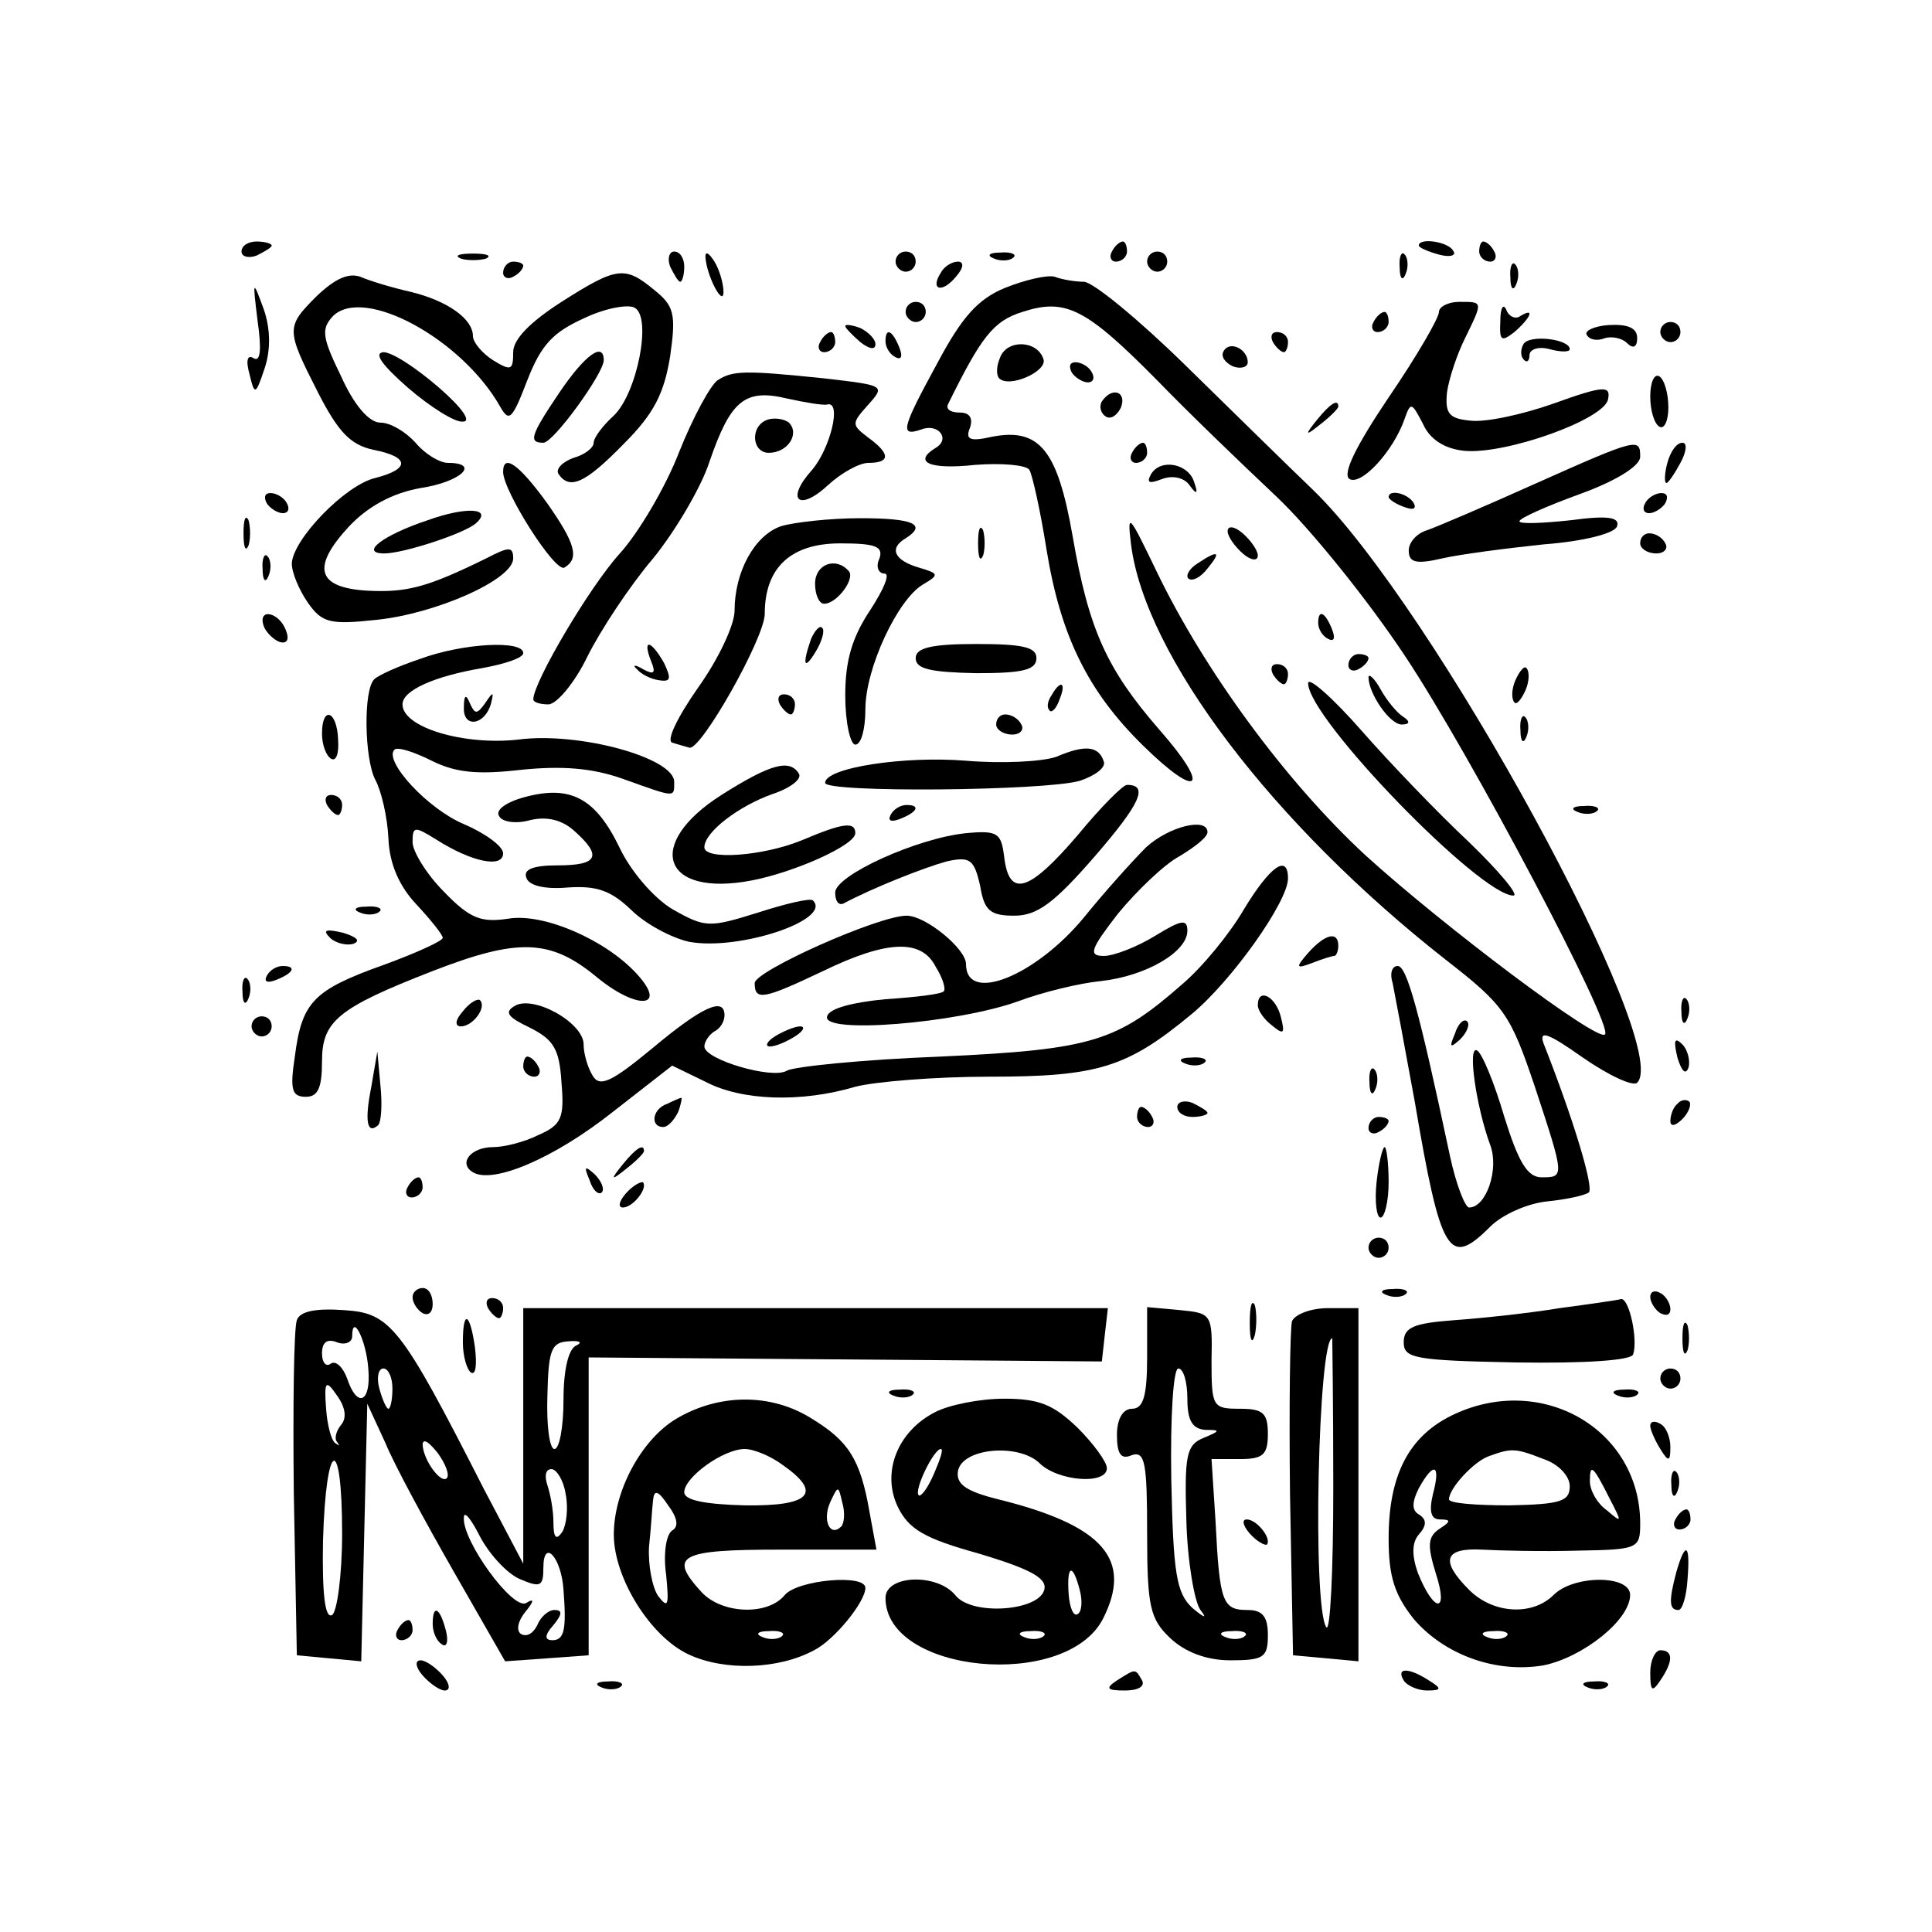 <?xml version="1.0" standalone="no"?>
<!DOCTYPE svg PUBLIC "-//W3C//DTD SVG 20010904//EN"
 "http://www.w3.org/TR/2001/REC-SVG-20010904/DTD/svg10.dtd">
<svg version="1.0" xmlns="http://www.w3.org/2000/svg"
 width="192pt" height="192pt" viewBox="0 0 192 192"
 preserveAspectRatio="xMidYMid meet">
<g transform="translate(0,192) scale(0.1,-0.1)"
fill="#000000" stroke="none">
<path d="M240 1670 c0 -5 7 -7 15 -4 8 4 15 8 15 10 0 2 -7 4 -15 4 -8 0 -15
-4 -15 -10z"/>
<path d="M1105 1670 c-3 -5 -1 -10 4 -10 6 0 11 5 11 10 0 6 -2 10 -4 10 -3 0
-8 -4 -11 -10z"/>
<path d="M1410 1676 c0 -2 9 -6 20 -9 11 -3 18 -1 14 4 -5 9 -34 13 -34 5z"/>
<path d="M1470 1670 c0 -5 5 -10 11 -10 5 0 7 5 4 10 -3 6 -8 10 -11 10 -2 0
-4 -4 -4 -10z"/>
<path d="M458 1663 c6 -2 18 -2 25 0 6 3 1 5 -13 5 -14 0 -19 -2 -12 -5z"/>
<path d="M666 1655 c4 -8 8 -15 10 -15 2 0 4 7 4 15 0 8 -4 15 -10 15 -5 0 -7
-7 -4 -15z"/>
<path d="M701 1665 c1 -19 18 -51 18 -35 0 8 -4 22 -9 30 -5 8 -9 11 -9 5z"/>
<path d="M890 1660 c0 -5 5 -10 10 -10 6 0 10 5 10 10 0 6 -4 10 -10 10 -5 0
-10 -4 -10 -10z"/>
<path d="M988 1663 c7 -3 16 -2 19 1 4 3 -2 6 -13 5 -11 0 -14 -3 -6 -6z"/>
<path d="M1140 1660 c0 -5 5 -10 10 -10 6 0 10 5 10 10 0 6 -4 10 -10 10 -5 0
-10 -4 -10 -10z"/>
<path d="M1391 1654 c0 -11 3 -14 6 -6 3 7 2 16 -1 19 -3 4 -6 -2 -5 -13z"/>
<path d="M500 1649 c0 -5 5 -7 10 -4 6 3 10 8 10 11 0 2 -4 4 -10 4 -5 0 -10
-5 -10 -11z"/>
<path d="M935 1649 c-11 -17 1 -21 15 -4 8 9 8 15 2 15 -6 0 -14 -5 -17 -11z"/>
<path d="M1501 1644 c0 -11 3 -14 6 -6 3 7 2 16 -1 19 -3 4 -6 -2 -5 -13z"/>
<path d="M315 1626 c-31 -31 -31 -33 1 -96 20 -39 32 -52 55 -57 36 -7 37 -19
2 -28 -30 -7 -82 -61 -83 -85 0 -9 7 -26 16 -39 14 -20 22 -22 68 -17 59 6
136 40 136 61 0 12 -4 12 -27 0 -59 -29 -79 -34 -118 -32 -50 3 -56 23 -18 64
19 20 43 33 71 38 40 6 60 25 27 25 -8 0 -23 9 -32 20 -10 11 -25 20 -35 20
-11 0 -26 17 -39 46 -19 39 -20 47 -8 60 31 30 128 -23 166 -90 9 -16 12 -13
27 26 14 36 26 48 57 62 21 10 44 14 50 10 17 -10 2 -85 -21 -107 -11 -10 -20
-22 -20 -27 0 -5 -9 -12 -20 -15 -11 -4 -18 -11 -15 -16 11 -16 26 -10 65 30
30 30 40 50 46 87 6 42 4 50 -16 66 -29 24 -37 23 -92 -12 -31 -20 -48 -37
-48 -50 0 -18 -2 -19 -20 -8 -11 7 -20 18 -20 24 0 17 -25 35 -62 44 -18 4
-41 11 -50 15 -12 4 -25 -2 -43 -19z"/>
<path d="M999 1634 c-27 -11 -43 -29 -67 -74 -36 -66 -38 -74 -17 -67 17 7 30
-9 15 -18 -23 -14 -7 -22 39 -17 26 2 51 0 54 -5 3 -5 11 -41 17 -79 14 -86
41 -141 96 -195 56 -55 68 -43 16 16 -52 60 -70 99 -86 192 -15 86 -33 108
-80 99 -22 -5 -27 -3 -22 9 3 9 0 15 -10 15 -9 0 -14 3 -12 8 33 67 45 83 74
92 43 14 63 4 135 -69 30 -31 83 -82 117 -114 34 -32 92 -104 129 -160 65 -98
207 -367 198 -375 -7 -8 -161 108 -238 178 -80 74 -161 185 -208 283 -27 56
-29 59 -25 26 14 -111 141 -278 313 -413 58 -45 64 -54 88 -125 30 -91 30 -91
7 -91 -14 0 -23 15 -37 60 -10 34 -22 63 -27 66 -10 6 -1 -56 13 -94 9 -24 -4
-62 -21 -62 -4 0 -13 23 -19 51 -31 146 -43 189 -52 189 -6 0 -8 -8 -5 -17 2
-10 12 -63 22 -118 26 -153 34 -165 75 -124 12 12 37 23 56 25 20 2 38 6 42 9
5 5 -15 72 -45 148 -5 14 5 10 39 -14 26 -18 50 -29 54 -25 36 36 -203 474
-322 589 -24 23 -81 79 -128 125 -46 45 -91 82 -100 82 -8 0 -21 2 -29 5 -7 2
-29 -3 -49 -11z"/>
<path d="M256 1601 c4 -28 3 -41 -4 -37 -6 4 -8 -2 -4 -16 5 -21 6 -21 15 6 6
18 6 39 -1 59 -11 30 -11 29 -6 -12z"/>
<path d="M900 1610 c0 -5 5 -10 10 -10 6 0 10 5 10 10 0 6 -4 10 -10 10 -5 0
-10 -4 -10 -10z"/>
<path d="M1430 1610 c0 -6 -22 -44 -50 -85 -33 -49 -46 -76 -39 -81 12 -7 44
28 55 60 6 17 7 16 18 -5 7 -16 22 -25 41 -27 41 -4 139 31 143 51 3 14 -4 14
-54 -4 -31 -11 -68 -19 -83 -17 -21 2 -25 7 -23 28 2 14 10 38 18 54 18 37 18
36 -6 36 -11 0 -20 -5 -20 -10z"/>
<path d="M1491 1601 c-1 -20 1 -21 14 -11 16 14 21 25 6 16 -5 -4 -12 0 -14 6
-3 7 -6 2 -6 -11z"/>
<path d="M1365 1600 c-3 -5 -1 -10 4 -10 6 0 11 5 11 10 0 6 -2 10 -4 10 -3 0
-8 -4 -11 -10z"/>
<path d="M840 1596 c0 -2 7 -9 15 -16 9 -7 15 -8 15 -2 0 5 -7 12 -15 16 -8 3
-15 4 -15 2z"/>
<path d="M1577 1587 c3 -5 11 -6 18 -3 7 2 17 0 22 -5 6 -6 10 -4 10 5 0 10
-9 14 -28 13 -15 -1 -25 -6 -22 -10z"/>
<path d="M1650 1590 c0 -5 5 -10 10 -10 6 0 10 5 10 10 0 6 -4 10 -10 10 -5 0
-10 -4 -10 -10z"/>
<path d="M815 1580 c-3 -5 -1 -10 4 -10 6 0 11 5 11 10 0 6 -2 10 -4 10 -3 0
-8 -4 -11 -10z"/>
<path d="M880 1581 c0 -6 4 -13 10 -16 6 -3 7 1 4 9 -7 18 -14 21 -14 7z"/>
<path d="M1265 1580 c3 -5 8 -10 11 -10 2 0 4 5 4 10 0 6 -5 10 -11 10 -5 0
-7 -4 -4 -10z"/>
<path d="M1514 1578 c-3 -5 -3 -12 0 -15 3 -4 6 -2 6 4 0 6 9 9 20 6 11 -3 20
-3 20 0 0 10 -40 15 -46 5z"/>
<path d="M994 1565 c-4 -9 -4 -18 -1 -21 10 -10 48 7 44 19 -6 19 -36 20 -43
2z"/>
<path d="M1216 1571 c-3 -5 1 -11 9 -15 8 -3 15 -1 15 4 0 13 -18 22 -24 11z"/>
<path d="M405 1535 c22 -19 47 -35 55 -34 9 0 -1 14 -24 34 -22 19 -46 35 -55
35 -10 -1 -1 -13 24 -35z"/>
<path d="M556 1530 c-29 -43 -31 -50 -16 -50 10 0 60 69 60 82 0 19 -19 5 -44
-32z"/>
<path d="M1065 1550 c3 -5 11 -10 16 -10 6 0 7 5 4 10 -3 6 -11 10 -16 10 -6
0 -7 -4 -4 -10z"/>
<path d="M713 1542 c-7 -5 -24 -36 -38 -71 -13 -34 -40 -80 -59 -101 -30 -33
-86 -128 -86 -145 0 -3 7 -5 15 -5 8 0 26 21 39 48 13 26 42 70 65 97 22 27
48 71 56 96 21 61 35 73 77 63 18 -4 36 -7 40 -6 15 4 3 -44 -15 -65 -27 -30
-13 -42 16 -15 13 12 31 22 40 22 22 0 22 9 0 25 -17 13 -17 14 0 33 17 19 16
19 -44 26 -78 8 -91 8 -106 -2z"/>
<path d="M1640 1526 c0 -14 4 -27 9 -30 5 -3 9 6 9 19 0 14 -4 28 -9 31 -5 3
-9 -6 -9 -20z"/>
<path d="M1095 1521 c-3 -5 -1 -12 4 -15 5 -3 11 1 15 9 6 16 -9 21 -19 6z"/>
<path d="M1309 1503 c-13 -16 -12 -17 4 -4 9 7 17 15 17 17 0 8 -8 3 -21 -13z"/>
<path d="M763 1503 c-18 -6 -16 -33 1 -33 19 0 31 19 20 30 -5 4 -15 5 -21 3z"/>
<path d="M1125 1470 c-3 -5 -1 -10 4 -10 6 0 11 5 11 10 0 6 -2 10 -4 10 -3 0
-8 -4 -11 -10z"/>
<path d="M1525 1439 c-49 -22 -98 -43 -107 -46 -10 -3 -18 -12 -18 -20 0 -12
7 -14 33 -8 17 4 63 10 101 14 40 3 71 11 73 18 3 9 -9 11 -46 6 -28 -3 -51
-4 -51 -1 0 3 27 15 60 27 36 13 60 28 60 37 0 19 -2 19 -105 -27z"/>
<path d="M1657 1460 c-3 -11 -3 -20 -1 -20 2 0 8 9 14 20 6 11 7 20 2 20 -6 0
-12 -9 -15 -20z"/>
<path d="M500 1451 c0 -19 52 -101 61 -95 15 9 11 24 -18 65 -27 37 -43 49
-43 30z"/>
<path d="M1144 1449 c-5 -9 -2 -10 11 -5 11 4 22 1 27 -6 7 -10 9 -9 5 2 -5
19 -33 25 -43 9z"/>
<path d="M265 1420 c3 -5 11 -10 16 -10 6 0 7 5 4 10 -3 6 -11 10 -16 10 -6 0
-7 -4 -4 -10z"/>
<path d="M1380 1426 c0 -2 7 -7 16 -10 8 -3 12 -2 9 4 -6 10 -25 14 -25 6z"/>
<path d="M1635 1420 c-3 -5 -2 -10 4 -10 5 0 13 5 16 10 3 6 2 10 -4 10 -5 0
-13 -4 -16 -10z"/>
<path d="M425 1403 c-45 -15 -68 -33 -43 -33 19 0 80 20 91 30 17 15 -9 17
-48 3z"/>
<path d="M242 1390 c0 -14 2 -19 5 -12 2 6 2 18 0 25 -3 6 -5 1 -5 -13z"/>
<path d="M776 1397 c-26 -9 -46 -45 -46 -84 0 -14 -16 -48 -36 -76 -21 -30
-32 -53 -26 -55 6 -2 14 -4 17 -5 11 -4 75 109 75 133 0 46 26 70 75 70 35 0
43 -3 39 -15 -4 -8 -1 -15 5 -15 6 0 -1 -16 -14 -36 -18 -27 -25 -50 -25 -85
0 -27 5 -49 10 -49 6 0 10 16 10 35 0 41 32 109 57 124 17 10 16 11 -4 17 -24
7 -30 19 -13 29 22 14 7 20 -45 20 -30 0 -66 -4 -79 -8z"/>
<path d="M972 1380 c0 -14 2 -19 5 -12 2 6 2 18 0 25 -3 6 -5 1 -5 -13z"/>
<path d="M1220 1392 c0 -5 7 -15 15 -22 8 -7 15 -8 15 -2 0 5 -7 15 -15 22 -8
7 -15 8 -15 2z"/>
<path d="M1630 1380 c0 -5 7 -10 16 -10 8 0 12 5 9 10 -3 6 -10 10 -16 10 -5
0 -9 -4 -9 -10z"/>
<path d="M261 1354 c0 -11 3 -14 6 -6 3 7 2 16 -1 19 -3 4 -6 -2 -5 -13z"/>
<path d="M1190 1360 c-8 -5 -12 -12 -9 -15 4 -3 12 1 19 10 14 17 11 19 -10 5z"/>
<path d="M810 1340 c0 -11 4 -20 9 -20 13 0 32 26 24 33 -13 14 -33 6 -33 -13z"/>
<path d="M262 1298 c2 -6 10 -14 16 -16 7 -2 10 2 6 12 -7 18 -28 22 -22 4z"/>
<path d="M1310 1301 c0 -6 4 -13 10 -16 6 -3 7 1 4 9 -7 18 -14 21 -14 7z"/>
<path d="M806 1285 c-9 -26 -7 -32 5 -12 6 10 9 21 6 23 -2 3 -7 -2 -11 -11z"/>
<path d="M417 1265 c-21 -7 -41 -16 -45 -20 -11 -10 -10 -79 1 -100 6 -11 12
-37 13 -58 1 -26 11 -48 28 -66 14 -15 26 -30 26 -33 0 -3 -26 -15 -59 -27
-70 -25 -81 -37 -88 -91 -5 -33 -3 -40 11 -40 12 0 16 9 16 35 0 40 15 53 110
90 85 33 117 32 163 -6 40 -33 71 -31 40 3 -31 34 -93 61 -128 55 -27 -4 -38
0 -64 27 -17 17 -31 40 -31 49 0 16 2 16 23 3 36 -23 67 -29 67 -14 0 7 -18
20 -39 29 -36 15 -80 63 -69 74 3 3 19 -2 37 -11 24 -12 46 -14 89 -9 40 4 70
2 101 -9 53 -19 51 -19 51 -3 0 24 -95 50 -155 42 -54 -6 -115 12 -115 35 0
14 32 28 79 36 22 4 41 10 41 15 0 13 -60 10 -103 -6z"/>
<path d="M647 1263 c5 -12 3 -14 -8 -8 -8 5 -11 4 -6 0 4 -5 14 -10 22 -11 12
-2 12 2 5 17 -13 23 -22 25 -13 2z"/>
<path d="M910 1266 c0 -11 15 -14 60 -15 46 0 60 3 60 15 0 11 -14 14 -60 14
-45 0 -60 -4 -60 -14z"/>
<path d="M1340 1259 c0 -5 5 -7 10 -4 6 3 10 8 10 11 0 2 -4 4 -10 4 -5 0 -10
-5 -10 -11z"/>
<path d="M1265 1250 c3 -5 8 -10 11 -10 2 0 4 5 4 10 0 6 -5 10 -11 10 -5 0
-7 -4 -4 -10z"/>
<path d="M1506 1244 c-4 -9 -4 -19 -1 -22 2 -3 7 3 11 12 4 9 4 19 1 22 -2 3
-7 -3 -11 -12z"/>
<path d="M1300 1241 c0 -35 171 -211 204 -211 6 0 -14 24 -44 53 -30 28 -79
79 -107 111 -29 33 -53 54 -53 47z"/>
<path d="M1360 1247 c0 -16 21 -47 33 -47 8 0 9 3 1 8 -6 4 -16 16 -22 27 -6
11 -12 16 -12 12z"/>
<path d="M1045 1229 c-4 -6 -5 -12 -2 -15 2 -3 7 2 10 11 7 17 1 20 -8 4z"/>
<path d="M461 1217 c-1 -21 21 -18 27 4 3 12 2 12 -6 0 -8 -11 -10 -11 -15 0
-4 10 -6 8 -6 -4z"/>
<path d="M775 1220 c3 -5 8 -10 11 -10 2 0 4 5 4 10 0 6 -5 10 -11 10 -5 0 -7
-4 -4 -10z"/>
<path d="M320 1191 c0 -11 4 -22 9 -25 5 -3 8 5 7 19 -1 29 -16 34 -16 6z"/>
<path d="M990 1200 c0 -5 7 -10 16 -10 8 0 12 5 9 10 -3 6 -10 10 -16 10 -5 0
-9 -4 -9 -10z"/>
<path d="M1511 1194 c0 -11 3 -14 6 -6 3 7 2 16 -1 19 -3 4 -6 -2 -5 -13z"/>
<path d="M1050 1168 c-14 -5 -54 -7 -90 -4 -62 5 -140 -7 -140 -22 0 -10 218
-8 253 2 15 5 26 13 24 19 -5 16 -19 17 -47 5z"/>
<path d="M717 1130 c-77 -49 -59 -102 30 -85 42 8 103 35 103 47 0 12 -13 10
-53 -7 -39 -16 -97 -20 -97 -7 0 15 34 41 68 53 18 6 29 15 26 20 -9 15 -28
10 -77 -21z"/>
<path d="M522 1128 c-19 -5 -30 -13 -26 -19 3 -6 17 -8 31 -4 17 4 32 0 44
-11 28 -25 23 -34 -17 -34 -24 0 -34 -4 -31 -12 2 -8 18 -12 41 -10 29 2 43
-3 63 -22 14 -14 40 -28 58 -32 50 -9 142 22 123 41 -2 3 -27 -3 -55 -12 -48
-15 -52 -15 -84 3 -19 11 -42 38 -53 61 -24 50 -49 63 -94 51z"/>
<path d="M1071 1090 c-48 -56 -68 -63 -73 -22 -3 24 -6 27 -38 24 -49 -5 -130
-42 -130 -59 0 -8 3 -13 8 -11 30 16 81 36 103 42 23 5 27 2 33 -24 4 -25 10
-30 34 -30 23 0 40 13 80 59 45 52 54 71 32 71 -4 0 -26 -22 -49 -50z"/>
<path d="M325 1120 c3 -5 8 -10 11 -10 2 0 4 5 4 10 0 6 -5 10 -11 10 -5 0 -7
-4 -4 -10z"/>
<path d="M885 1110 c-3 -6 1 -7 9 -4 18 7 21 14 7 14 -6 0 -13 -4 -16 -10z"/>
<path d="M1568 1113 c7 -3 16 -2 19 1 4 3 -2 6 -13 5 -11 0 -14 -3 -6 -6z"/>
<path d="M1139 1078 c-13 -13 -41 -44 -62 -70 -48 -58 -117 -86 -117 -46 0 15
-40 48 -59 48 -28 0 -151 -55 -151 -67 0 -18 9 -16 68 12 64 31 98 32 112 4 7
-11 10 -22 8 -24 -2 -3 -28 -6 -58 -8 -32 -3 -56 -9 -58 -17 -6 -18 129 -7
190 15 24 9 61 18 82 20 45 5 86 29 86 50 0 12 -6 11 -32 -5 -18 -11 -41 -20
-51 -20 -16 0 -13 7 14 42 19 23 46 49 61 57 15 9 28 19 28 24 0 15 -38 6 -61
-15z"/>
<path d="M1236 1016 c-14 -24 -41 -57 -61 -74 -65 -57 -89 -65 -240 -72 -78
-3 -146 -10 -153 -14 -14 -9 -82 11 -82 24 0 5 5 12 10 15 6 3 10 10 10 16 0
19 -23 8 -72 -33 -40 -33 -52 -39 -59 -27 -5 8 -9 22 -9 31 0 22 -51 50 -69
38 -10 -6 -6 -11 15 -21 24 -12 30 -21 32 -55 3 -35 0 -42 -23 -52 -14 -7 -34
-12 -45 -12 -22 0 -35 -16 -20 -25 20 -12 81 14 139 60 l59 46 33 -16 c36 -19
95 -21 149 -5 19 5 79 10 133 10 108 0 137 9 201 62 40 33 96 112 96 135 0 25
-18 12 -44 -31z"/>
<path d="M358 1013 c7 -3 16 -2 19 1 4 3 -2 6 -13 5 -11 0 -14 -3 -6 -6z"/>
<path d="M328 988 c5 -5 16 -8 23 -6 8 3 3 7 -10 11 -17 4 -21 3 -13 -5z"/>
<path d="M1300 973 c-13 -15 -12 -16 4 -10 10 4 20 7 22 7 2 0 4 5 4 10 0 15
-13 12 -30 -7z"/>
<path d="M265 950 c-3 -6 1 -7 9 -4 18 7 21 14 7 14 -6 0 -13 -4 -16 -10z"/>
<path d="M241 934 c0 -11 3 -14 6 -6 3 7 2 16 -1 19 -3 4 -6 -2 -5 -13z"/>
<path d="M460 915 c-8 -9 -8 -15 -2 -15 12 0 26 19 19 26 -2 2 -10 -2 -17 -11z"/>
<path d="M1250 921 c0 -5 6 -14 14 -20 12 -10 13 -8 9 8 -5 21 -23 30 -23 12z"/>
<path d="M1671 914 c0 -11 3 -14 6 -6 3 7 2 16 -1 19 -3 4 -6 -2 -5 -13z"/>
<path d="M250 900 c0 -5 5 -10 10 -10 6 0 10 5 10 10 0 6 -4 10 -10 10 -5 0
-10 -4 -10 -10z"/>
<path d="M1446 893 c-6 -14 -5 -15 5 -6 7 7 10 15 7 18 -3 3 -9 -2 -12 -12z"/>
<path d="M770 890 c-8 -5 -10 -10 -5 -10 6 0 17 5 25 10 8 5 11 10 5 10 -5 0
-17 -5 -25 -10z"/>
<path d="M1667 869 c4 -13 8 -18 11 -10 2 7 -1 18 -6 23 -8 8 -9 4 -5 -13z"/>
<path d="M369 840 c-7 -35 -4 -48 7 -38 3 4 4 21 2 40 l-3 33 -6 -35z"/>
<path d="M520 860 c0 -5 5 -10 11 -10 5 0 7 5 4 10 -3 6 -8 10 -11 10 -2 0 -4
-4 -4 -10z"/>
<path d="M1178 863 c7 -3 16 -2 19 1 4 3 -2 6 -13 5 -11 0 -14 -3 -6 -6z"/>
<path d="M1361 844 c0 -11 3 -14 6 -6 3 7 2 16 -1 19 -3 4 -6 -2 -5 -13z"/>
<path d="M663 823 c-15 -5 -17 -23 -4 -23 5 0 11 7 15 15 3 8 4 15 3 14 -1 0
-8 -3 -14 -6z"/>
<path d="M1170 820 c0 -6 7 -10 15 -10 8 0 15 2 15 4 0 2 -7 6 -15 10 -8 3
-15 1 -15 -4z"/>
<path d="M1667 823 c-4 -3 -7 -11 -7 -17 0 -6 5 -5 12 2 6 6 9 14 7 17 -3 3
-9 2 -12 -2z"/>
<path d="M1130 810 c0 -5 5 -10 11 -10 5 0 7 5 4 10 -3 6 -8 10 -11 10 -2 0
-4 -4 -4 -10z"/>
<path d="M1360 799 c0 -5 5 -7 10 -4 6 3 10 8 10 11 0 2 -4 4 -10 4 -5 0 -10
-5 -10 -11z"/>
<path d="M619 763 c-13 -16 -12 -17 4 -4 9 7 17 15 17 17 0 8 -8 3 -21 -13z"/>
<path d="M1368 745 c-2 -19 0 -35 4 -35 4 0 8 16 8 35 0 19 -2 35 -4 35 -2 0
-6 -16 -8 -35z"/>
<path d="M586 747 c3 -10 9 -15 12 -12 3 3 0 11 -7 18 -10 9 -11 8 -5 -6z"/>
<path d="M405 740 c-3 -5 -1 -10 4 -10 6 0 11 5 11 10 0 6 -2 10 -4 10 -3 0
-8 -4 -11 -10z"/>
<path d="M622 734 c-7 -8 -8 -14 -3 -14 10 0 25 19 20 25 -2 1 -10 -3 -17 -11z"/>
<path d="M1360 680 c0 -5 5 -10 10 -10 6 0 10 5 10 10 0 6 -4 10 -10 10 -5 0
-10 -4 -10 -10z"/>
<path d="M410 631 c0 -6 5 -13 10 -16 6 -3 10 1 10 9 0 9 -4 16 -10 16 -5 0
-10 -4 -10 -9z"/>
<path d="M1378 633 c7 -3 16 -2 19 1 4 3 -2 6 -13 5 -11 0 -14 -3 -6 -6z"/>
<path d="M1640 631 c0 -5 5 -13 10 -16 6 -3 10 -2 10 4 0 5 -4 13 -10 16 -5 3
-10 2 -10 -4z"/>
<path d="M485 620 c3 -5 8 -10 11 -10 2 0 4 5 4 10 0 6 -5 10 -11 10 -5 0 -7
-4 -4 -10z"/>
<path d="M1242 605 c0 -16 2 -22 5 -12 2 9 2 23 0 30 -3 6 -5 -1 -5 -18z"/>
<path d="M1550 620 c-30 -5 -77 -10 -105 -12 -40 -3 -50 -7 -50 -22 0 -16 11
-18 112 -20 68 -1 114 2 116 8 5 15 -4 56 -12 55 -3 -1 -31 -5 -61 -9z"/>
<path d="M295 608 c-3 -8 -4 -86 -3 -173 l3 -160 32 -3 32 -3 3 128 3 128 18
-39 c9 -22 40 -79 68 -128 l51 -89 42 3 41 3 0 148 0 148 255 -2 255 -2 3 27
3 26 -290 0 -291 0 0 -127 0 -127 -39 74 c-83 163 -93 175 -139 178 -28 2 -44
-1 -47 -10z m71 -48 c3 -34 -11 -40 -21 -10 -4 11 -11 18 -16 15 -5 -4 -9 1
-9 10 0 11 5 15 15 11 8 -3 15 0 15 6 0 24 14 -4 16 -32z m207 23 c-8 -3 -13
-24 -13 -54 0 -27 -4 -49 -9 -49 -5 0 -8 24 -7 53 1 46 4 53 21 54 11 1 14 -1
8 -4z m-183 -43 c0 -11 -2 -20 -4 -20 -2 0 -6 9 -9 20 -3 11 -1 20 4 20 5 0 9
-9 9 -20z m-51 -36 c-5 -6 -7 -14 -4 -17 3 -4 2 -4 -2 -1 -4 3 -8 19 -9 35 -2
27 0 28 11 12 8 -11 10 -22 4 -29z m105 -53 c-6 -6 -24 19 -24 34 1 6 7 1 15
-9 8 -11 12 -22 9 -25z m-104 -55 c0 -41 -5 -78 -10 -81 -7 -4 -10 21 -9 74 3
102 19 107 19 7z m222 40 c3 -14 1 -31 -3 -38 -6 -9 -9 -7 -9 9 0 12 -3 28 -6
37 -3 9 -2 16 4 16 5 0 12 -11 14 -24z m-46 -85 c21 -9 24 -8 24 11 0 30 18
10 20 -22 3 -39 1 -50 -11 -50 -8 0 -8 5 1 15 9 11 9 15 1 15 -6 0 -14 -7 -17
-15 -4 -8 -10 -12 -16 -9 -5 3 -4 12 4 22 9 11 9 14 1 9 -13 -8 -64 62 -62 85
0 7 7 -1 16 -19 9 -17 26 -36 39 -42z"/>
<path d="M1140 571 c0 -39 -4 -51 -15 -51 -9 0 -15 -10 -15 -26 0 -19 4 -25
15 -20 13 4 15 -8 15 -78 0 -73 3 -85 23 -104 15 -14 36 -22 60 -22 33 0 37 3
37 25 0 18 -5 25 -20 25 -25 0 -28 7 -32 88 l-4 62 28 0 c23 0 28 4 28 25 0
21 -5 25 -28 25 -27 0 -28 2 -28 48 1 46 0 47 -31 50 l-33 3 0 -50z m40 -41
c0 -22 5 -30 18 -31 15 0 15 -1 -2 -8 -17 -7 -19 -17 -17 -82 1 -40 8 -81 14
-89 7 -9 4 -8 -8 2 -16 15 -19 34 -21 128 -1 62 2 110 7 110 5 0 9 -13 9 -30z
m57 -236 c-3 -3 -12 -4 -19 -1 -8 3 -5 6 6 6 11 1 17 -2 13 -5z"/>
<path d="M1284 607 c-2 -7 -3 -85 -2 -172 l3 -160 33 -3 32 -3 0 175 0 176
-30 0 c-17 0 -33 -6 -36 -13z m41 -166 c0 -82 -3 -144 -7 -138 -14 21 -8 287
6 287 0 0 1 -67 1 -149z"/>
<path d="M460 586 c0 -14 4 -27 8 -30 5 -3 6 8 4 25 -5 35 -12 38 -12 5z"/>
<path d="M1672 590 c0 -14 2 -19 5 -12 2 6 2 18 0 25 -3 6 -5 1 -5 -13z"/>
<path d="M1650 550 c0 -5 5 -10 10 -10 6 0 10 5 10 10 0 6 -4 10 -10 10 -5 0
-10 -4 -10 -10z"/>
<path d="M888 533 c7 -3 16 -2 19 1 4 3 -2 6 -13 5 -11 0 -14 -3 -6 -6z"/>
<path d="M1608 533 c7 -3 16 -2 19 1 4 3 -2 6 -13 5 -11 0 -14 -3 -6 -6z"/>
<path d="M672 510 c-35 -21 -62 -72 -62 -115 0 -43 36 -101 74 -119 36 -17 90
-15 125 4 20 10 51 48 51 62 0 14 -67 8 -80 -7 -17 -21 -63 -19 -83 3 -33 36
-22 42 78 42 l96 0 -7 38 c-9 52 -21 70 -57 92 -41 26 -93 25 -135 0z m106
-46 c40 -28 27 -41 -38 -40 -39 1 -60 5 -60 13 0 15 39 43 60 43 9 0 26 -7 38
-16z m-110 -65 c-6 -4 -9 -23 -6 -44 3 -31 2 -34 -8 -21 -6 9 -10 31 -9 49 2
18 3 38 4 46 1 11 5 10 15 -5 9 -12 11 -21 4 -25z m168 4 c-11 -11 -19 6 -11
24 8 17 8 17 12 0 3 -10 2 -21 -1 -24z m-59 -109 c-3 -3 -12 -4 -19 -1 -8 3
-5 6 6 6 11 1 17 -2 13 -5z"/>
<path d="M930 517 c-38 -19 -54 -60 -38 -94 11 -23 27 -32 81 -47 50 -15 67
-24 65 -35 -4 -22 -71 -27 -88 -7 -18 23 -70 21 -70 -2 0 -75 179 -92 216 -21
30 59 1 93 -104 119 -32 8 -42 15 -40 28 4 23 60 28 81 8 18 -18 67 -22 67 -5
0 6 -13 24 -29 40 -24 23 -38 29 -73 29 -24 0 -54 -6 -68 -13z m-2 -62 c-6
-14 -13 -23 -15 -21 -5 5 15 46 22 46 3 0 -1 -11 -7 -25z m145 -115 c3 -11 2
-22 -2 -24 -4 -3 -8 6 -9 20 -2 29 4 31 11 4z m-36 -46 c-3 -3 -12 -4 -19 -1
-8 3 -5 6 6 6 11 1 17 -2 13 -5z"/>
<path d="M1442 513 c-42 -21 -62 -59 -62 -122 0 -38 6 -56 25 -80 31 -36 82
-54 129 -46 39 8 86 45 86 70 0 20 -56 20 -76 0 -21 -21 -60 -19 -84 5 -29 29
-25 42 13 40 17 -1 60 -2 95 -1 60 1 62 2 62 27 0 94 -99 151 -188 107z m92
-43 c15 -5 26 -17 26 -27 0 -15 -9 -18 -60 -19 -33 0 -60 2 -60 6 0 11 25 38
40 43 22 8 26 8 54 -3z m-110 -35 c-4 -17 -2 -25 7 -25 11 0 11 -2 0 -9 -12
-8 -13 -16 -4 -45 13 -40 -2 -39 -18 1 -6 17 -6 30 1 38 8 9 8 15 0 20 -7 4
-7 12 0 26 15 27 22 24 14 -6z m176 -5 c12 -23 12 -24 -3 -11 -10 7 -17 20
-17 29 0 18 3 16 20 -18z m-103 -136 c-3 -3 -12 -4 -19 -1 -8 3 -5 6 6 6 11 1
17 -2 13 -5z"/>
<path d="M1640 503 c0 -4 5 -15 10 -23 8 -13 10 -13 10 2 0 9 -4 20 -10 23 -5
3 -10 3 -10 -2z"/>
<path d="M1661 444 c0 -11 3 -14 6 -6 3 7 2 16 -1 19 -3 4 -6 -2 -5 -13z"/>
<path d="M1665 410 c-3 -5 -1 -10 4 -10 6 0 11 5 11 10 0 6 -2 10 -4 10 -3 0
-8 -4 -11 -10z"/>
<path d="M1242 396 c7 -8 15 -12 17 -11 5 6 -10 25 -20 25 -5 0 -4 -6 3 -14z"/>
<path d="M1666 358 c-8 -30 -7 -38 2 -38 4 0 8 14 9 30 3 36 -2 39 -11 8z"/>
<path d="M430 306 c0 -8 4 -17 9 -20 5 -4 7 3 4 14 -6 23 -13 26 -13 6z"/>
<path d="M395 300 c-3 -5 -1 -10 4 -10 6 0 11 5 11 10 0 6 -2 10 -4 10 -3 0
-8 -4 -11 -10z"/>
<path d="M1640 258 c0 -19 2 -20 10 -8 13 19 13 30 0 30 -5 0 -10 -10 -10 -22z"/>
<path d="M420 255 c7 -8 17 -15 22 -15 6 0 5 7 -2 15 -7 8 -17 15 -22 15 -6 0
-5 -7 2 -15z"/>
<path d="M1110 250 c-12 -8 -10 -10 8 -10 13 0 20 4 17 10 -7 12 -6 12 -25 0z"/>
<path d="M1395 250 c3 -5 14 -10 23 -10 15 0 15 2 2 10 -20 13 -33 13 -25 0z"/>
<path d="M598 243 c7 -3 16 -2 19 1 4 3 -2 6 -13 5 -11 0 -14 -3 -6 -6z"/>
<path d="M1578 243 c7 -3 16 -2 19 1 4 3 -2 6 -13 5 -11 0 -14 -3 -6 -6z"/>
</g>
</svg>
